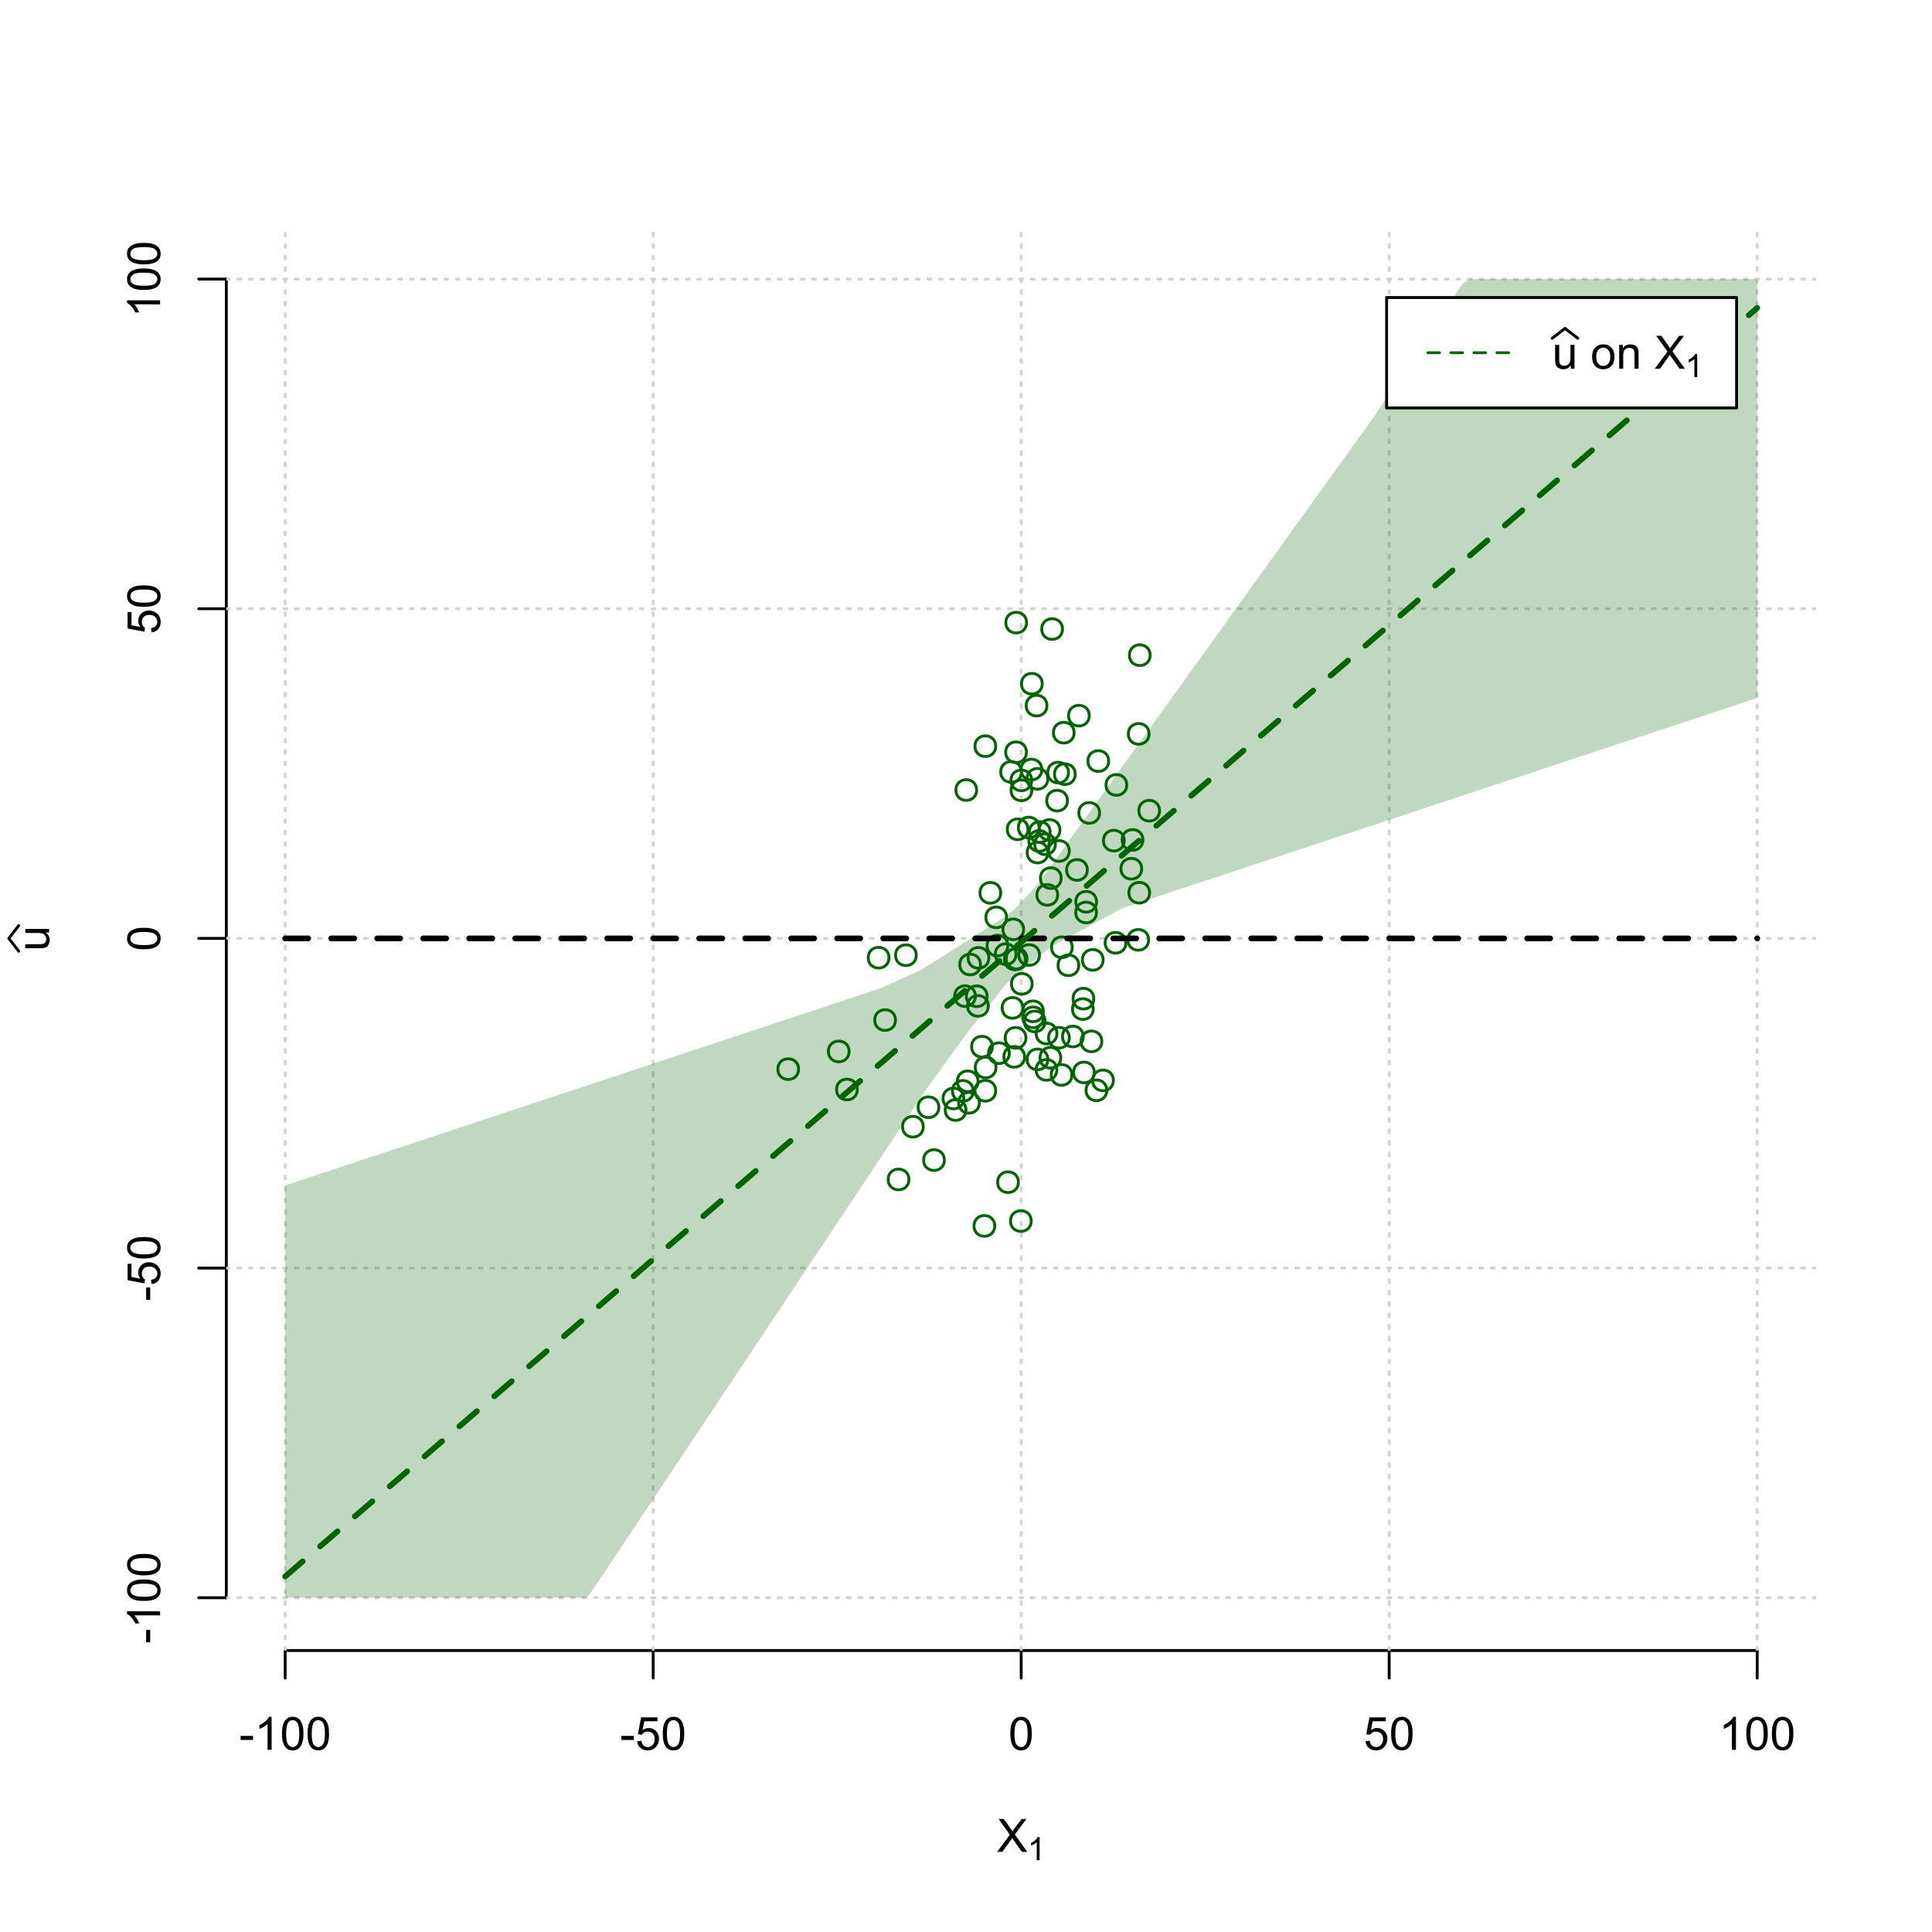 <?xml version="1.0" encoding="UTF-8"?>
<svg xmlns="http://www.w3.org/2000/svg" xmlns:xlink="http://www.w3.org/1999/xlink" width="504pt" height="504pt" viewBox="0 0 504 504" version="1.1">
<defs>
<g>
<symbol overflow="visible" id="glyph0-0">
<path style="stroke:none;" d="M 1.5 0 L 1.5 -7.5 L 7.5 -7.5 L 7.5 0 Z M 1.688 -0.188 L 7.312 -0.188 L 7.312 -7.312 L 1.688 -7.312 Z M 1.688 -0.188 "/>
</symbol>
<symbol overflow="visible" id="glyph0-1">
<path style="stroke:none;" d="M 0.055 0 L 3.375 -4.477 L 0.445 -8.59 L 1.797 -8.59 L 3.359 -6.387 C 3.68 -5.93 3.91 -5.578 4.047 -5.332 C 4.238 -5.645 4.465 -5.969 4.727 -6.312 L 6.457 -8.59 L 7.695 -8.59 L 4.676 -4.539 L 7.93 0 L 6.523 0 L 4.359 -3.062 C 4.238 -3.238 4.113 -3.43 3.984 -3.641 C 3.789 -3.324 3.652 -3.109 3.574 -2.992 L 1.418 0 Z M 0.055 0 "/>
</symbol>
<symbol overflow="visible" id="glyph0-2">
<path style="stroke:none;" d="M 0.383 -2.578 L 0.383 -3.641 L 3.621 -3.641 L 3.621 -2.578 Z M 0.383 -2.578 "/>
</symbol>
<symbol overflow="visible" id="glyph0-3">
<path style="stroke:none;" d="M 4.469 0 L 3.414 0 L 3.414 -6.719 C 3.16 -6.477 2.828 -6.234 2.414 -5.996 C 2 -5.75 1.629 -5.57 1.305 -5.449 L 1.305 -6.469 C 1.895 -6.742 2.41 -7.078 2.852 -7.477 C 3.293 -7.871 3.605 -8.254 3.789 -8.625 L 4.469 -8.625 Z M 4.469 0 "/>
</symbol>
<symbol overflow="visible" id="glyph0-4">
<path style="stroke:none;" d="M 0.5 -4.234 C 0.496 -5.246 0.602 -6.062 0.812 -6.688 C 1.02 -7.305 1.328 -7.785 1.742 -8.121 C 2.148 -8.457 2.668 -8.625 3.297 -8.625 C 3.758 -8.625 4.164 -8.531 4.512 -8.348 C 4.855 -8.16 5.141 -7.891 5.371 -7.543 C 5.594 -7.191 5.773 -6.766 5.906 -6.266 C 6.035 -5.762 6.098 -5.086 6.102 -4.234 C 6.098 -3.227 5.996 -2.414 5.789 -1.797 C 5.578 -1.176 5.266 -0.695 4.859 -0.359 C 4.445 -0.02 3.926 0.145 3.297 0.148 C 2.465 0.145 1.816 -0.148 1.348 -0.742 C 0.781 -1.457 0.496 -2.621 0.5 -4.234 Z M 1.582 -4.234 C 1.582 -2.824 1.746 -1.887 2.074 -1.418 C 2.402 -0.949 2.809 -0.715 3.297 -0.719 C 3.777 -0.715 4.184 -0.949 4.52 -1.422 C 4.848 -1.887 5.016 -2.824 5.016 -4.234 C 5.016 -5.648 4.848 -6.59 4.52 -7.055 C 4.184 -7.516 3.773 -7.746 3.289 -7.75 C 2.801 -7.746 2.414 -7.543 2.125 -7.137 C 1.762 -6.613 1.582 -5.645 1.582 -4.234 Z M 1.582 -4.234 "/>
</symbol>
<symbol overflow="visible" id="glyph0-5">
<path style="stroke:none;" d="M 0.5 -2.25 L 1.605 -2.344 C 1.684 -1.805 1.871 -1.398 2.176 -1.125 C 2.473 -0.852 2.836 -0.715 3.258 -0.719 C 3.766 -0.715 4.195 -0.906 4.547 -1.293 C 4.898 -1.672 5.074 -2.18 5.074 -2.82 C 5.074 -3.414 4.902 -3.891 4.566 -4.242 C 4.227 -4.59 3.785 -4.762 3.242 -4.766 C 2.898 -4.762 2.594 -4.684 2.32 -4.531 C 2.047 -4.375 1.832 -4.176 1.676 -3.93 L 0.688 -4.062 L 1.516 -8.473 L 5.789 -8.473 L 5.789 -7.465 L 2.359 -7.465 L 1.898 -5.156 C 2.414 -5.516 2.953 -5.695 3.523 -5.695 C 4.27 -5.695 4.902 -5.434 5.422 -4.914 C 5.934 -4.395 6.191 -3.727 6.195 -2.914 C 6.191 -2.133 5.965 -1.461 5.516 -0.898 C 4.961 -0.199 4.211 0.145 3.258 0.148 C 2.477 0.145 1.836 -0.07 1.344 -0.508 C 0.844 -0.941 0.562 -1.523 0.5 -2.25 Z M 0.5 -2.25 "/>
</symbol>
<symbol overflow="visible" id="glyph0-6">
<path style="stroke:none;" d="M 4.867 0 L 4.867 -0.914 C 4.379 -0.211 3.723 0.141 2.895 0.141 C 2.527 0.141 2.184 0.07 1.867 -0.07 C 1.547 -0.211 1.309 -0.387 1.156 -0.602 C 1 -0.812 0.895 -1.074 0.832 -1.383 C 0.785 -1.59 0.762 -1.918 0.766 -2.367 L 0.766 -6.223 L 1.82 -6.223 L 1.82 -2.773 C 1.816 -2.219 1.84 -1.848 1.887 -1.656 C 1.949 -1.379 2.09 -1.16 2.309 -1.004 C 2.523 -0.84 2.789 -0.762 3.105 -0.766 C 3.418 -0.762 3.715 -0.844 3.996 -1.008 C 4.273 -1.172 4.469 -1.391 4.586 -1.672 C 4.699 -1.949 4.758 -2.355 4.758 -2.891 L 4.758 -6.223 L 5.812 -6.223 L 5.812 0 Z M 4.867 0 "/>
</symbol>
<symbol overflow="visible" id="glyph0-7">
<path style="stroke:none;" d=""/>
</symbol>
<symbol overflow="visible" id="glyph0-8">
<path style="stroke:none;" d="M 0.398 -3.109 C 0.398 -4.262 0.719 -5.117 1.359 -5.672 C 1.895 -6.133 2.547 -6.363 3.316 -6.363 C 4.172 -6.363 4.871 -6.082 5.414 -5.52 C 5.953 -4.957 6.223 -4.184 6.227 -3.199 C 6.223 -2.398 6.102 -1.766 5.867 -1.309 C 5.625 -0.848 5.277 -0.492 4.82 -0.238 C 4.359 0.016 3.859 0.141 3.316 0.141 C 2.441 0.141 1.734 -0.137 1.203 -0.695 C 0.664 -1.254 0.398 -2.059 0.398 -3.109 Z M 1.484 -3.109 C 1.48 -2.309 1.656 -1.711 2.004 -1.32 C 2.348 -0.922 2.785 -0.727 3.316 -0.727 C 3.84 -0.727 4.273 -0.926 4.621 -1.324 C 4.969 -1.723 5.145 -2.328 5.145 -3.148 C 5.145 -3.914 4.969 -4.496 4.617 -4.895 C 4.266 -5.289 3.832 -5.488 3.316 -5.492 C 2.785 -5.488 2.348 -5.293 2.004 -4.898 C 1.656 -4.5 1.48 -3.902 1.484 -3.109 Z M 1.484 -3.109 "/>
</symbol>
<symbol overflow="visible" id="glyph0-9">
<path style="stroke:none;" d="M 0.789 0 L 0.789 -6.223 L 1.742 -6.223 L 1.742 -5.336 C 2.195 -6.02 2.855 -6.363 3.719 -6.363 C 4.09 -6.363 4.434 -6.293 4.754 -6.16 C 5.066 -6.023 5.305 -5.848 5.461 -5.633 C 5.617 -5.41 5.727 -5.152 5.789 -4.852 C 5.828 -4.656 5.848 -4.312 5.848 -3.828 L 5.848 0 L 4.793 0 L 4.793 -3.785 C 4.793 -4.215 4.75 -4.535 4.668 -4.75 C 4.586 -4.961 4.441 -5.129 4.234 -5.258 C 4.023 -5.383 3.777 -5.449 3.5 -5.449 C 3.047 -5.449 2.66 -5.305 2.332 -5.02 C 2.004 -4.734 1.84 -4.195 1.844 -3.398 L 1.844 0 Z M 0.789 0 "/>
</symbol>
<symbol overflow="visible" id="glyph1-0">
<path style="stroke:none;" d="M 1.051 0 L 1.051 -5.25 L 5.25 -5.25 L 5.25 0 Z M 1.18 -0.133 L 5.117 -0.133 L 5.117 -5.117 L 1.18 -5.117 Z M 1.18 -0.133 "/>
</symbol>
<symbol overflow="visible" id="glyph1-1">
<path style="stroke:none;" d="M 3.129 0 L 2.391 0 L 2.391 -4.703 C 2.211 -4.531 1.977 -4.363 1.691 -4.195 C 1.398 -4.023 1.141 -3.895 0.914 -3.812 L 0.914 -4.527 C 1.328 -4.719 1.688 -4.953 1.996 -5.234 C 2.305 -5.508 2.523 -5.777 2.652 -6.039 L 3.129 -6.039 Z M 3.129 0 "/>
</symbol>
<symbol overflow="visible" id="glyph2-0">
<path style="stroke:none;" d="M 0 -1.5 L -7.5 -1.5 L -7.5 -7.5 L 0 -7.5 Z M -0.188 -1.688 L -0.188 -7.312 L -7.312 -7.312 L -7.312 -1.688 Z M -0.188 -1.688 "/>
</symbol>
<symbol overflow="visible" id="glyph2-1">
<path style="stroke:none;" d="M 0 -4.867 L -0.914 -4.867 C -0.211 -4.379 0.141 -3.723 0.141 -2.895 C 0.141 -2.527 0.07 -2.184 -0.07 -1.867 C -0.211 -1.547 -0.387 -1.309 -0.598 -1.156 C -0.809 -1 -1.07 -0.895 -1.383 -0.832 C -1.59 -0.789 -1.918 -0.766 -2.367 -0.77 L -6.223 -0.77 L -6.223 -1.824 L -2.773 -1.824 C -2.219 -1.82 -1.848 -1.844 -1.656 -1.887 C -1.379 -1.949 -1.16 -2.09 -1.004 -2.309 C -0.84 -2.523 -0.762 -2.789 -0.766 -3.105 C -0.762 -3.418 -0.844 -3.715 -1.008 -3.996 C -1.172 -4.273 -1.391 -4.469 -1.672 -4.586 C -1.945 -4.699 -2.352 -4.758 -2.887 -4.758 L -6.223 -4.758 L -6.223 -5.812 L 0 -5.812 Z M 0 -4.867 "/>
</symbol>
<symbol overflow="visible" id="glyph2-2">
<path style="stroke:none;" d="M -2.578 -0.383 L -3.641 -0.383 L -3.641 -3.621 L -2.578 -3.621 Z M -2.578 -0.383 "/>
</symbol>
<symbol overflow="visible" id="glyph2-3">
<path style="stroke:none;" d="M 0 -4.469 L 0 -3.414 L -6.719 -3.418 C -6.477 -3.16 -6.234 -2.828 -5.996 -2.418 C -5.75 -2.004 -5.57 -1.633 -5.449 -1.309 L -6.469 -1.309 C -6.742 -1.895 -7.078 -2.41 -7.477 -2.852 C -7.871 -3.293 -8.254 -3.605 -8.625 -3.793 L -8.625 -4.473 Z M 0 -4.469 "/>
</symbol>
<symbol overflow="visible" id="glyph2-4">
<path style="stroke:none;" d="M -4.234 -0.5 C -5.246 -0.496 -6.062 -0.602 -6.688 -0.812 C -7.305 -1.02 -7.785 -1.328 -8.121 -1.742 C -8.457 -2.152 -8.625 -2.672 -8.625 -3.301 C -8.625 -3.758 -8.531 -4.164 -8.348 -4.512 C -8.16 -4.859 -7.891 -5.145 -7.543 -5.371 C -7.191 -5.594 -6.766 -5.773 -6.266 -5.906 C -5.762 -6.035 -5.086 -6.098 -4.234 -6.102 C -3.223 -6.098 -2.41 -5.996 -1.793 -5.789 C -1.176 -5.578 -0.695 -5.266 -0.359 -4.859 C -0.02 -4.445 0.145 -3.926 0.148 -3.297 C 0.145 -2.465 -0.148 -1.816 -0.742 -1.348 C -1.457 -0.781 -2.621 -0.496 -4.234 -0.5 Z M -4.234 -1.582 C -2.824 -1.582 -1.887 -1.746 -1.418 -2.074 C -0.949 -2.402 -0.715 -2.809 -0.719 -3.297 C -0.715 -3.777 -0.949 -4.184 -1.422 -4.52 C -1.887 -4.848 -2.824 -5.016 -4.234 -5.016 C -5.648 -5.016 -6.59 -4.848 -7.055 -4.52 C -7.516 -4.188 -7.746 -3.777 -7.75 -3.289 C -7.746 -2.801 -7.543 -2.414 -7.137 -2.129 C -6.613 -1.762 -5.645 -1.582 -4.234 -1.582 Z M -4.234 -1.582 "/>
</symbol>
<symbol overflow="visible" id="glyph2-5">
<path style="stroke:none;" d="M -2.25 -0.5 L -2.344 -1.605 C -1.805 -1.684 -1.398 -1.871 -1.125 -2.176 C -0.852 -2.473 -0.715 -2.836 -0.719 -3.258 C -0.715 -3.766 -0.906 -4.195 -1.293 -4.547 C -1.672 -4.898 -2.18 -5.074 -2.816 -5.074 C -3.414 -5.074 -3.891 -4.902 -4.242 -4.566 C -4.59 -4.227 -4.762 -3.785 -4.766 -3.242 C -4.762 -2.898 -4.684 -2.594 -4.531 -2.32 C -4.375 -2.047 -4.176 -1.832 -3.93 -1.676 L -4.062 -0.688 L -8.473 -1.52 L -8.473 -5.789 L -7.465 -5.789 L -7.465 -2.363 L -5.156 -1.898 C -5.516 -2.414 -5.695 -2.953 -5.695 -3.523 C -5.695 -4.27 -5.434 -4.902 -4.914 -5.422 C -4.395 -5.934 -3.727 -6.191 -2.91 -6.195 C -2.133 -6.191 -1.461 -5.965 -0.895 -5.516 C -0.199 -4.961 0.145 -4.211 0.148 -3.258 C 0.145 -2.477 -0.07 -1.836 -0.508 -1.344 C -0.941 -0.848 -1.523 -0.566 -2.25 -0.5 Z M -2.25 -0.5 "/>
</symbol>
</g>
<clipPath id="clip1">
  <path d="M 74 59.039 L 75 59.039 L 75 430.559 L 74 430.559 Z M 74 59.039 "/>
</clipPath>
<clipPath id="clip2">
  <path d="M 170 59.039 L 171 59.039 L 171 430.559 L 170 430.559 Z M 170 59.039 "/>
</clipPath>
<clipPath id="clip3">
  <path d="M 266 59.039 L 267 59.039 L 267 430.559 L 266 430.559 Z M 266 59.039 "/>
</clipPath>
<clipPath id="clip4">
  <path d="M 362 59.039 L 363 59.039 L 363 430.559 L 362 430.559 Z M 362 59.039 "/>
</clipPath>
<clipPath id="clip5">
  <path d="M 458 59.039 L 459 59.039 L 459 430.559 L 458 430.559 Z M 458 59.039 "/>
</clipPath>
<clipPath id="clip6">
  <path d="M 59.039 416 L 473.758 416 L 473.758 418 L 59.039 418 Z M 59.039 416 "/>
</clipPath>
<clipPath id="clip7">
  <path d="M 59.039 330 L 473.758 330 L 473.758 332 L 59.039 332 Z M 59.039 330 "/>
</clipPath>
<clipPath id="clip8">
  <path d="M 59.039 244 L 473.758 244 L 473.758 246 L 59.039 246 Z M 59.039 244 "/>
</clipPath>
<clipPath id="clip9">
  <path d="M 59.039 158 L 473.758 158 L 473.758 160 L 59.039 160 Z M 59.039 158 "/>
</clipPath>
<clipPath id="clip10">
  <path d="M 59.039 72 L 473.758 72 L 473.758 74 L 59.039 74 Z M 59.039 72 "/>
</clipPath>
</defs>
<g id="surface4896">
<rect x="0" y="0" width="504" height="504" style="fill:rgb(100%,100%,100%);fill-opacity:1;stroke:none;"/>
<g style="fill:rgb(0%,0%,0%);fill-opacity:1;">
  <use xlink:href="#glyph0-1" x="260.062" y="483.102"/>
</g>
<g style="fill:rgb(0%,0%,0%);fill-opacity:1;">
  <use xlink:href="#glyph1-1" x="268.066" y="485.281"/>
</g>
<g style="fill:rgb(0%,0%,0%);fill-opacity:1;">
  <use xlink:href="#glyph2-1" x="12.82" y="248.137"/>
</g>
<path style="fill:none;stroke-width:0.75;stroke-linecap:round;stroke-linejoin:round;stroke:rgb(0%,0%,0%);stroke-opacity:1;stroke-miterlimit:10;" d="M 4.879 248.137 L 2.301 244.801 L 4.879 241.465 "/>
<path style="fill:none;stroke-width:0.75;stroke-linecap:round;stroke-linejoin:round;stroke:rgb(0%,0%,0%);stroke-opacity:1;stroke-miterlimit:10;" d="M 74.398 430.559 L 458.398 430.559 "/>
<path style="fill:none;stroke-width:0.75;stroke-linecap:round;stroke-linejoin:round;stroke:rgb(0%,0%,0%);stroke-opacity:1;stroke-miterlimit:10;" d="M 74.398 430.559 L 74.398 437.762 "/>
<path style="fill:none;stroke-width:0.75;stroke-linecap:round;stroke-linejoin:round;stroke:rgb(0%,0%,0%);stroke-opacity:1;stroke-miterlimit:10;" d="M 170.398 430.559 L 170.398 437.762 "/>
<path style="fill:none;stroke-width:0.75;stroke-linecap:round;stroke-linejoin:round;stroke:rgb(0%,0%,0%);stroke-opacity:1;stroke-miterlimit:10;" d="M 266.398 430.559 L 266.398 437.762 "/>
<path style="fill:none;stroke-width:0.75;stroke-linecap:round;stroke-linejoin:round;stroke:rgb(0%,0%,0%);stroke-opacity:1;stroke-miterlimit:10;" d="M 362.398 430.559 L 362.398 437.762 "/>
<path style="fill:none;stroke-width:0.75;stroke-linecap:round;stroke-linejoin:round;stroke:rgb(0%,0%,0%);stroke-opacity:1;stroke-miterlimit:10;" d="M 458.398 430.559 L 458.398 437.762 "/>
<g style="fill:rgb(0%,0%,0%);fill-opacity:1;">
  <use xlink:href="#glyph0-2" x="62.391" y="456.48"/>
  <use xlink:href="#glyph0-3" x="66.387" y="456.48"/>
  <use xlink:href="#glyph0-4" x="73.061" y="456.48"/>
  <use xlink:href="#glyph0-4" x="79.734" y="456.48"/>
</g>
<g style="fill:rgb(0%,0%,0%);fill-opacity:1;">
  <use xlink:href="#glyph0-2" x="161.727" y="456.48"/>
  <use xlink:href="#glyph0-5" x="165.723" y="456.48"/>
  <use xlink:href="#glyph0-4" x="172.396" y="456.48"/>
</g>
<g style="fill:rgb(0%,0%,0%);fill-opacity:1;">
  <use xlink:href="#glyph0-4" x="263.062" y="456.48"/>
</g>
<g style="fill:rgb(0%,0%,0%);fill-opacity:1;">
  <use xlink:href="#glyph0-5" x="355.727" y="456.48"/>
  <use xlink:href="#glyph0-4" x="362.4" y="456.48"/>
</g>
<g style="fill:rgb(0%,0%,0%);fill-opacity:1;">
  <use xlink:href="#glyph0-3" x="448.387" y="456.48"/>
  <use xlink:href="#glyph0-4" x="455.061" y="456.48"/>
  <use xlink:href="#glyph0-4" x="461.734" y="456.48"/>
</g>
<path style="fill:none;stroke-width:0.75;stroke-linecap:round;stroke-linejoin:round;stroke:rgb(0%,0%,0%);stroke-opacity:1;stroke-miterlimit:10;" d="M 59.039 416.801 L 59.039 72.801 "/>
<path style="fill:none;stroke-width:0.75;stroke-linecap:round;stroke-linejoin:round;stroke:rgb(0%,0%,0%);stroke-opacity:1;stroke-miterlimit:10;" d="M 59.039 416.801 L 51.84 416.801 "/>
<path style="fill:none;stroke-width:0.75;stroke-linecap:round;stroke-linejoin:round;stroke:rgb(0%,0%,0%);stroke-opacity:1;stroke-miterlimit:10;" d="M 59.039 330.801 L 51.84 330.801 "/>
<path style="fill:none;stroke-width:0.75;stroke-linecap:round;stroke-linejoin:round;stroke:rgb(0%,0%,0%);stroke-opacity:1;stroke-miterlimit:10;" d="M 59.039 244.801 L 51.84 244.801 "/>
<path style="fill:none;stroke-width:0.75;stroke-linecap:round;stroke-linejoin:round;stroke:rgb(0%,0%,0%);stroke-opacity:1;stroke-miterlimit:10;" d="M 59.039 158.801 L 51.84 158.801 "/>
<path style="fill:none;stroke-width:0.75;stroke-linecap:round;stroke-linejoin:round;stroke:rgb(0%,0%,0%);stroke-opacity:1;stroke-miterlimit:10;" d="M 59.039 72.801 L 51.84 72.801 "/>
<g style="fill:rgb(0%,0%,0%);fill-opacity:1;">
  <use xlink:href="#glyph2-2" x="41.762" y="428.809"/>
  <use xlink:href="#glyph2-3" x="41.762" y="424.812"/>
  <use xlink:href="#glyph2-4" x="41.762" y="418.139"/>
  <use xlink:href="#glyph2-4" x="41.762" y="411.465"/>
</g>
<g style="fill:rgb(0%,0%,0%);fill-opacity:1;">
  <use xlink:href="#glyph2-2" x="41.762" y="339.473"/>
  <use xlink:href="#glyph2-5" x="41.762" y="335.477"/>
  <use xlink:href="#glyph2-4" x="41.762" y="328.803"/>
</g>
<g style="fill:rgb(0%,0%,0%);fill-opacity:1;">
  <use xlink:href="#glyph2-4" x="41.762" y="248.137"/>
</g>
<g style="fill:rgb(0%,0%,0%);fill-opacity:1;">
  <use xlink:href="#glyph2-5" x="41.762" y="165.473"/>
  <use xlink:href="#glyph2-4" x="41.762" y="158.799"/>
</g>
<g style="fill:rgb(0%,0%,0%);fill-opacity:1;">
  <use xlink:href="#glyph2-3" x="41.762" y="82.812"/>
  <use xlink:href="#glyph2-4" x="41.762" y="76.139"/>
  <use xlink:href="#glyph2-4" x="41.762" y="69.465"/>
</g>
<g clip-path="url(#clip1)" clip-rule="nonzero">
<path style="fill:none;stroke-width:0.75;stroke-linecap:round;stroke-linejoin:round;stroke:rgb(82.745%,82.745%,82.745%);stroke-opacity:1;stroke-dasharray:0.75,2.25;stroke-miterlimit:10;" d="M 74.398 430.559 L 74.398 59.039 "/>
</g>
<g clip-path="url(#clip2)" clip-rule="nonzero">
<path style="fill:none;stroke-width:0.75;stroke-linecap:round;stroke-linejoin:round;stroke:rgb(82.745%,82.745%,82.745%);stroke-opacity:1;stroke-dasharray:0.75,2.25;stroke-miterlimit:10;" d="M 170.398 430.559 L 170.398 59.039 "/>
</g>
<g clip-path="url(#clip3)" clip-rule="nonzero">
<path style="fill:none;stroke-width:0.75;stroke-linecap:round;stroke-linejoin:round;stroke:rgb(82.745%,82.745%,82.745%);stroke-opacity:1;stroke-dasharray:0.75,2.25;stroke-miterlimit:10;" d="M 266.398 430.559 L 266.398 59.039 "/>
</g>
<g clip-path="url(#clip4)" clip-rule="nonzero">
<path style="fill:none;stroke-width:0.75;stroke-linecap:round;stroke-linejoin:round;stroke:rgb(82.745%,82.745%,82.745%);stroke-opacity:1;stroke-dasharray:0.75,2.25;stroke-miterlimit:10;" d="M 362.398 430.559 L 362.398 59.039 "/>
</g>
<g clip-path="url(#clip5)" clip-rule="nonzero">
<path style="fill:none;stroke-width:0.75;stroke-linecap:round;stroke-linejoin:round;stroke:rgb(82.745%,82.745%,82.745%);stroke-opacity:1;stroke-dasharray:0.75,2.25;stroke-miterlimit:10;" d="M 458.398 430.559 L 458.398 59.039 "/>
</g>
<g clip-path="url(#clip6)" clip-rule="nonzero">
<path style="fill:none;stroke-width:0.75;stroke-linecap:round;stroke-linejoin:round;stroke:rgb(82.745%,82.745%,82.745%);stroke-opacity:1;stroke-dasharray:0.75,2.25;stroke-miterlimit:10;" d="M 59.039 416.801 L 473.762 416.801 "/>
</g>
<g clip-path="url(#clip7)" clip-rule="nonzero">
<path style="fill:none;stroke-width:0.75;stroke-linecap:round;stroke-linejoin:round;stroke:rgb(82.745%,82.745%,82.745%);stroke-opacity:1;stroke-dasharray:0.75,2.25;stroke-miterlimit:10;" d="M 59.039 330.801 L 473.762 330.801 "/>
</g>
<g clip-path="url(#clip8)" clip-rule="nonzero">
<path style="fill:none;stroke-width:0.75;stroke-linecap:round;stroke-linejoin:round;stroke:rgb(82.745%,82.745%,82.745%);stroke-opacity:1;stroke-dasharray:0.75,2.25;stroke-miterlimit:10;" d="M 59.039 244.801 L 473.762 244.801 "/>
</g>
<g clip-path="url(#clip9)" clip-rule="nonzero">
<path style="fill:none;stroke-width:0.75;stroke-linecap:round;stroke-linejoin:round;stroke:rgb(82.745%,82.745%,82.745%);stroke-opacity:1;stroke-dasharray:0.75,2.25;stroke-miterlimit:10;" d="M 59.039 158.801 L 473.762 158.801 "/>
</g>
<g clip-path="url(#clip10)" clip-rule="nonzero">
<path style="fill:none;stroke-width:0.75;stroke-linecap:round;stroke-linejoin:round;stroke:rgb(82.745%,82.745%,82.745%);stroke-opacity:1;stroke-dasharray:0.75,2.25;stroke-miterlimit:10;" d="M 59.039 72.801 L 473.762 72.801 "/>
</g>
<path style=" stroke:none;fill-rule:nonzero;fill:rgb(0%,39.216%,0%);fill-opacity:0.251;" d="M 74.398 372.824 L 74.398 309.242 L 76.32 308.605 L 78.238 307.969 L 80.16 307.336 L 82.078 306.699 L 85.922 305.426 L 87.84 304.789 L 89.762 304.156 L 91.68 303.52 L 93.602 302.883 L 95.52 302.246 L 97.441 301.613 L 99.359 300.977 L 101.281 300.34 L 103.199 299.703 L 105.121 299.07 L 107.039 298.434 L 108.961 297.797 L 110.879 297.16 L 112.801 296.523 L 114.719 295.891 L 116.641 295.254 L 118.559 294.617 L 120.48 293.98 L 122.398 293.348 L 124.32 292.711 L 126.238 292.074 L 128.16 291.438 L 130.078 290.801 L 132 290.168 L 133.922 289.531 L 135.84 288.895 L 137.762 288.258 L 139.68 287.625 L 141.602 286.988 L 143.52 286.352 L 145.441 285.715 L 147.359 285.082 L 149.281 284.445 L 151.199 283.809 L 153.121 283.172 L 155.039 282.535 L 156.961 281.902 L 158.879 281.266 L 160.801 280.629 L 162.719 279.992 L 164.641 279.359 L 166.559 278.723 L 168.48 278.086 L 170.398 277.449 L 172.32 276.812 L 174.238 276.18 L 176.16 275.543 L 178.078 274.906 L 180 274.27 L 181.922 273.637 L 183.84 273 L 185.762 272.363 L 187.68 271.727 L 189.602 271.094 L 191.52 270.457 L 193.441 269.82 L 195.359 269.184 L 197.281 268.547 L 199.199 267.914 L 201.121 267.277 L 203.039 266.641 L 204.961 266.004 L 206.879 265.371 L 208.801 264.734 L 210.719 264.098 L 212.641 263.461 L 214.559 262.824 L 216.48 262.191 L 218.398 261.555 L 220.32 260.918 L 222.238 260.281 L 224.16 259.648 L 226.078 259.012 L 228 258.375 L 229.922 257.723 L 231.84 256.852 L 233.762 255.977 L 235.68 255.105 L 237.602 254.234 L 239.52 253.363 L 241.441 252.309 L 243.359 251.09 L 245.281 249.871 L 247.199 248.652 L 249.121 247.434 L 251.039 246.211 L 252.961 244.992 L 254.879 243.773 L 256.801 242.555 L 258.719 241.332 L 260.641 240.113 L 262.559 238.895 L 264.48 237.32 L 266.398 235.34 L 268.32 233.285 L 270.238 231.234 L 272.16 228.66 L 274.078 225.988 L 277.922 220.652 L 279.84 217.98 L 281.762 215.312 L 283.68 212.641 L 285.602 209.973 L 287.52 207.301 L 289.441 204.633 L 291.359 201.961 L 293.281 199.293 L 295.199 196.625 L 297.121 193.953 L 299.039 191.285 L 300.961 188.613 L 302.879 185.945 L 304.801 183.273 L 306.719 180.605 L 308.641 177.934 L 310.559 175.266 L 312.48 172.598 L 314.398 169.926 L 316.32 167.258 L 318.238 164.586 L 320.16 161.918 L 322.078 159.246 L 324 156.578 L 325.922 153.906 L 327.84 151.238 L 329.762 148.57 L 331.68 145.898 L 333.602 143.23 L 335.52 140.559 L 337.441 137.891 L 339.359 135.219 L 341.281 132.551 L 343.199 129.879 L 345.121 127.211 L 347.039 124.543 L 348.961 121.871 L 350.879 119.203 L 352.801 116.531 L 354.719 113.863 L 356.641 111.191 L 358.559 108.523 L 360.48 105.641 L 362.398 102.758 L 364.32 99.875 L 366.238 96.992 L 368.16 94.109 L 370.078 91.227 L 373.922 85.461 L 375.84 82.578 L 377.762 79.695 L 379.68 76.809 L 381.602 73.926 L 383.52 72.801 L 458.398 72.801 L 458.398 182.074 L 456.48 182.711 L 454.559 183.348 L 452.641 183.984 L 450.719 184.617 L 448.801 185.254 L 446.879 185.891 L 444.961 186.527 L 443.039 187.164 L 441.121 187.797 L 439.199 188.434 L 437.281 189.07 L 435.359 189.707 L 433.441 190.34 L 431.52 190.977 L 429.602 191.613 L 427.68 192.25 L 425.762 192.883 L 423.84 193.52 L 421.922 194.156 L 418.078 195.43 L 416.16 196.062 L 414.238 196.699 L 412.32 197.336 L 410.398 197.973 L 408.48 198.605 L 406.559 199.242 L 404.641 199.879 L 402.719 200.516 L 400.801 201.152 L 398.879 201.785 L 396.961 202.422 L 395.039 203.059 L 393.121 203.695 L 391.199 204.328 L 389.281 204.965 L 387.359 205.602 L 385.441 206.238 L 383.52 206.871 L 381.602 207.508 L 379.68 208.145 L 377.762 208.781 L 375.84 209.418 L 373.922 210.051 L 370.078 211.324 L 368.16 211.961 L 366.238 212.594 L 364.32 213.23 L 362.398 213.867 L 360.48 214.504 L 358.559 215.141 L 356.641 215.773 L 354.719 216.41 L 352.801 217.047 L 350.879 217.684 L 348.961 218.316 L 347.039 218.953 L 345.121 219.59 L 343.199 220.227 L 341.281 220.859 L 339.359 221.496 L 337.441 222.133 L 335.52 222.77 L 333.602 223.406 L 331.68 224.039 L 329.762 224.676 L 327.84 225.312 L 325.922 225.949 L 324 226.582 L 322.078 227.219 L 320.16 227.855 L 318.238 228.492 L 316.32 229.129 L 314.398 229.762 L 312.48 230.398 L 310.559 231.035 L 308.641 231.672 L 306.719 232.305 L 304.801 232.941 L 302.879 233.578 L 300.961 234.215 L 299.039 234.848 L 297.121 235.484 L 295.199 236.121 L 293.281 236.758 L 291.359 237.688 L 289.441 238.727 L 287.52 239.766 L 285.602 240.805 L 283.68 241.844 L 281.762 242.883 L 279.84 243.922 L 277.922 244.961 L 276 246.004 L 274.078 247.043 L 272.16 248.621 L 270.238 250.203 L 268.32 251.789 L 266.398 253.371 L 264.48 254.957 L 262.559 256.598 L 260.641 259 L 258.719 261.398 L 256.801 263.797 L 254.879 266.195 L 252.961 268.598 L 251.039 271.164 L 249.121 273.82 L 247.199 276.48 L 245.281 279.137 L 243.359 281.793 L 241.441 284.449 L 239.52 287.285 L 237.602 290.168 L 235.68 293.051 L 233.762 295.934 L 231.84 298.816 L 229.922 301.699 L 226.078 307.465 L 224.16 310.352 L 222.238 313.234 L 220.32 316.117 L 218.398 319 L 216.48 321.883 L 214.559 324.766 L 212.641 327.648 L 210.719 330.531 L 208.801 333.414 L 206.879 336.297 L 204.961 339.184 L 203.039 342.066 L 201.121 344.949 L 199.199 347.832 L 197.281 350.715 L 195.359 353.598 L 193.441 356.48 L 191.52 359.363 L 189.602 362.246 L 187.68 365.129 L 185.762 368.016 L 183.84 370.898 L 181.922 373.781 L 178.078 379.547 L 176.16 382.43 L 174.238 385.312 L 172.32 388.195 L 170.398 391.078 L 168.48 393.961 L 166.559 396.848 L 164.641 399.73 L 162.719 402.613 L 160.801 405.496 L 158.879 408.379 L 156.961 411.262 L 155.039 414.145 L 153.121 416.801 L 74.398 416.801 Z M 74.398 372.824 "/>
<path style="fill:none;stroke-width:0.75;stroke-linecap:round;stroke-linejoin:round;stroke:rgb(0%,39.216%,0%);stroke-opacity:1;stroke-miterlimit:10;" d="M 251.418 286.562 C 251.418 290.16 246.02 290.16 246.02 286.562 C 246.02 282.961 251.418 282.961 251.418 286.562 "/>
<path style="fill:none;stroke-width:0.75;stroke-linecap:round;stroke-linejoin:round;stroke:rgb(0%,39.216%,0%);stroke-opacity:1;stroke-miterlimit:10;" d="M 254.453 259.859 C 254.453 263.461 249.055 263.461 249.055 259.859 C 249.055 256.262 254.453 256.262 254.453 259.859 "/>
<path style="fill:none;stroke-width:0.75;stroke-linecap:round;stroke-linejoin:round;stroke:rgb(0%,39.216%,0%);stroke-opacity:1;stroke-miterlimit:10;" d="M 278.941 270.715 C 278.941 274.316 273.539 274.316 273.539 270.715 C 273.539 267.113 278.941 267.113 278.941 270.715 "/>
<path style="fill:none;stroke-width:0.75;stroke-linecap:round;stroke-linejoin:round;stroke:rgb(0%,39.216%,0%);stroke-opacity:1;stroke-miterlimit:10;" d="M 262.898 246.668 C 262.898 250.27 257.496 250.27 257.496 246.668 C 257.496 243.066 262.898 243.066 262.898 246.668 "/>
<path style="fill:none;stroke-width:0.75;stroke-linecap:round;stroke-linejoin:round;stroke:rgb(0%,39.216%,0%);stroke-opacity:1;stroke-miterlimit:10;" d="M 239.023 249.184 C 239.023 252.781 233.625 252.781 233.625 249.184 C 233.625 245.582 239.023 245.582 239.023 249.184 "/>
<path style="fill:none;stroke-width:0.75;stroke-linecap:round;stroke-linejoin:round;stroke:rgb(0%,39.216%,0%);stroke-opacity:1;stroke-miterlimit:10;" d="M 272.633 266.461 C 272.633 270.062 267.234 270.062 267.234 266.461 C 267.234 262.859 272.633 262.859 272.633 266.461 "/>
<path style="fill:none;stroke-width:0.75;stroke-linecap:round;stroke-linejoin:round;stroke:rgb(0%,39.216%,0%);stroke-opacity:1;stroke-miterlimit:10;" d="M 302.488 211.488 C 302.488 215.09 297.09 215.09 297.09 211.488 C 297.09 207.891 302.488 207.891 302.488 211.488 "/>
<path style="fill:none;stroke-width:0.75;stroke-linecap:round;stroke-linejoin:round;stroke:rgb(0%,39.216%,0%);stroke-opacity:1;stroke-miterlimit:10;" d="M 257.5 259.891 C 257.5 263.492 252.098 263.492 252.098 259.891 C 252.098 256.289 257.5 256.289 257.5 259.891 "/>
<path style="fill:none;stroke-width:0.75;stroke-linecap:round;stroke-linejoin:round;stroke:rgb(0%,39.216%,0%);stroke-opacity:1;stroke-miterlimit:10;" d="M 271.172 249.133 C 271.172 252.734 265.77 252.734 265.77 249.133 C 265.77 245.535 271.172 245.535 271.172 249.133 "/>
<path style="fill:none;stroke-width:0.75;stroke-linecap:round;stroke-linejoin:round;stroke:rgb(0%,39.216%,0%);stroke-opacity:1;stroke-miterlimit:10;" d="M 269.16 206.168 C 269.16 209.77 263.758 209.77 263.758 206.168 C 263.758 202.57 269.16 202.57 269.16 206.168 "/>
<path style="fill:none;stroke-width:0.75;stroke-linecap:round;stroke-linejoin:round;stroke:rgb(0%,39.216%,0%);stroke-opacity:1;stroke-miterlimit:10;" d="M 267.902 250.074 C 267.902 253.676 262.5 253.676 262.5 250.074 C 262.5 246.477 267.902 246.477 267.902 250.074 "/>
<path style="fill:none;stroke-width:0.75;stroke-linecap:round;stroke-linejoin:round;stroke:rgb(0%,39.216%,0%);stroke-opacity:1;stroke-miterlimit:10;" d="M 276.723 275.93 C 276.723 279.527 271.324 279.527 271.324 275.93 C 271.324 272.328 276.723 272.328 276.723 275.93 "/>
<path style="fill:none;stroke-width:0.75;stroke-linecap:round;stroke-linejoin:round;stroke:rgb(0%,39.216%,0%);stroke-opacity:1;stroke-miterlimit:10;" d="M 284.152 186.691 C 284.152 190.293 278.754 190.293 278.754 186.691 C 278.754 183.094 284.152 183.094 284.152 186.691 "/>
<path style="fill:none;stroke-width:0.75;stroke-linecap:round;stroke-linejoin:round;stroke:rgb(0%,39.216%,0%);stroke-opacity:1;stroke-miterlimit:10;" d="M 263.289 274.742 C 263.289 278.344 257.891 278.344 257.891 274.742 C 257.891 271.141 263.289 271.141 263.289 274.742 "/>
<path style="fill:none;stroke-width:0.75;stroke-linecap:round;stroke-linejoin:round;stroke:rgb(0%,39.216%,0%);stroke-opacity:1;stroke-miterlimit:10;" d="M 287.773 250.402 C 287.773 254.004 282.375 254.004 282.375 250.402 C 282.375 246.805 287.773 246.805 287.773 250.402 "/>
<path style="fill:none;stroke-width:0.75;stroke-linecap:round;stroke-linejoin:round;stroke:rgb(0%,39.216%,0%);stroke-opacity:1;stroke-miterlimit:10;" d="M 267.793 162.422 C 267.793 166.023 262.391 166.023 262.391 162.422 C 262.391 158.824 267.793 158.824 267.793 162.422 "/>
<path style="fill:none;stroke-width:0.75;stroke-linecap:round;stroke-linejoin:round;stroke:rgb(0%,39.216%,0%);stroke-opacity:1;stroke-miterlimit:10;" d="M 278.465 208.859 C 278.465 212.457 273.066 212.457 273.066 208.859 C 273.066 205.258 278.465 205.258 278.465 208.859 "/>
<path style="fill:none;stroke-width:0.75;stroke-linecap:round;stroke-linejoin:round;stroke:rgb(0%,39.216%,0%);stroke-opacity:1;stroke-miterlimit:10;" d="M 257.809 262.41 C 257.809 266.012 252.41 266.012 252.41 262.41 C 252.41 258.809 257.809 258.809 257.809 262.41 "/>
<path style="fill:none;stroke-width:0.75;stroke-linecap:round;stroke-linejoin:round;stroke:rgb(0%,39.216%,0%);stroke-opacity:1;stroke-miterlimit:10;" d="M 298.145 219.109 C 298.145 222.711 292.746 222.711 292.746 219.109 C 292.746 215.512 298.145 215.512 298.145 219.109 "/>
<path style="fill:none;stroke-width:0.75;stroke-linecap:round;stroke-linejoin:round;stroke:rgb(0%,39.216%,0%);stroke-opacity:1;stroke-miterlimit:10;" d="M 293.711 245.945 C 293.711 249.547 288.309 249.547 288.309 245.945 C 288.309 242.344 293.711 242.344 293.711 245.945 "/>
<path style="fill:none;stroke-width:0.75;stroke-linecap:round;stroke-linejoin:round;stroke:rgb(0%,39.216%,0%);stroke-opacity:1;stroke-miterlimit:10;" d="M 208.32 278.906 C 208.32 282.508 202.922 282.508 202.922 278.906 C 202.922 275.309 208.32 275.309 208.32 278.906 "/>
<path style="fill:none;stroke-width:0.75;stroke-linecap:round;stroke-linejoin:round;stroke:rgb(0%,39.216%,0%);stroke-opacity:1;stroke-miterlimit:10;" d="M 262.582 239.312 C 262.582 242.914 257.184 242.914 257.184 239.312 C 257.184 235.715 262.582 235.715 262.582 239.312 "/>
<path style="fill:none;stroke-width:0.75;stroke-linecap:round;stroke-linejoin:round;stroke:rgb(0%,39.216%,0%);stroke-opacity:1;stroke-miterlimit:10;" d="M 275.719 269.617 C 275.719 273.215 270.32 273.215 270.32 269.617 C 270.32 266.016 275.719 266.016 275.719 269.617 "/>
<path style="fill:none;stroke-width:0.75;stroke-linecap:round;stroke-linejoin:round;stroke:rgb(0%,39.216%,0%);stroke-opacity:1;stroke-miterlimit:10;" d="M 267.035 242.441 C 267.035 246.043 261.637 246.043 261.637 242.441 C 261.637 238.844 267.035 238.844 267.035 242.441 "/>
<path style="fill:none;stroke-width:0.75;stroke-linecap:round;stroke-linejoin:round;stroke:rgb(0%,39.216%,0%);stroke-opacity:1;stroke-miterlimit:10;" d="M 276.824 229.066 C 276.824 232.664 271.422 232.664 271.422 229.066 C 271.422 225.465 276.824 225.465 276.824 229.066 "/>
<path style="fill:none;stroke-width:0.75;stroke-linecap:round;stroke-linejoin:round;stroke:rgb(0%,39.216%,0%);stroke-opacity:1;stroke-miterlimit:10;" d="M 273.793 219.387 C 273.793 222.988 268.395 222.988 268.395 219.387 C 268.395 215.785 273.793 215.785 273.793 219.387 "/>
<path style="fill:none;stroke-width:0.75;stroke-linecap:round;stroke-linejoin:round;stroke:rgb(0%,39.216%,0%);stroke-opacity:1;stroke-miterlimit:10;" d="M 254.77 206.09 C 254.77 209.691 249.371 209.691 249.371 206.09 C 249.371 202.492 254.77 202.492 254.77 206.09 "/>
<path style="fill:none;stroke-width:0.75;stroke-linecap:round;stroke-linejoin:round;stroke:rgb(0%,39.216%,0%);stroke-opacity:1;stroke-miterlimit:10;" d="M 265.664 308.398 C 265.664 312 260.262 312 260.262 308.398 C 260.262 304.801 265.664 304.801 265.664 308.398 "/>
<path style="fill:none;stroke-width:0.75;stroke-linecap:round;stroke-linejoin:round;stroke:rgb(0%,39.216%,0%);stroke-opacity:1;stroke-miterlimit:10;" d="M 259.816 278.469 C 259.816 282.07 254.418 282.07 254.418 278.469 C 254.418 274.871 259.816 274.871 259.816 278.469 "/>
<path style="fill:none;stroke-width:0.75;stroke-linecap:round;stroke-linejoin:round;stroke:rgb(0%,39.216%,0%);stroke-opacity:1;stroke-miterlimit:10;" d="M 223.645 284.219 C 223.645 287.816 218.246 287.816 218.246 284.219 C 218.246 280.617 223.645 280.617 223.645 284.219 "/>
<path style="fill:none;stroke-width:0.75;stroke-linecap:round;stroke-linejoin:round;stroke:rgb(0%,39.216%,0%);stroke-opacity:1;stroke-miterlimit:10;" d="M 275.906 233.445 C 275.906 237.047 270.504 237.047 270.504 233.445 C 270.504 229.848 275.906 229.848 275.906 233.445 "/>
<path style="fill:none;stroke-width:0.75;stroke-linecap:round;stroke-linejoin:round;stroke:rgb(0%,39.216%,0%);stroke-opacity:1;stroke-miterlimit:10;" d="M 272.223 265.395 C 272.223 268.996 266.824 268.996 266.824 265.395 C 266.824 261.797 272.223 261.797 272.223 265.395 "/>
<path style="fill:none;stroke-width:0.75;stroke-linecap:round;stroke-linejoin:round;stroke:rgb(0%,39.216%,0%);stroke-opacity:1;stroke-miterlimit:10;" d="M 237.105 307.688 C 237.105 311.289 231.703 311.289 231.703 307.688 C 231.703 304.086 237.105 304.086 237.105 307.688 "/>
<path style="fill:none;stroke-width:0.75;stroke-linecap:round;stroke-linejoin:round;stroke:rgb(0%,39.216%,0%);stroke-opacity:1;stroke-miterlimit:10;" d="M 261.055 232.914 C 261.055 236.516 255.652 236.516 255.652 232.914 C 255.652 229.312 261.055 229.312 261.055 232.914 "/>
<path style="fill:none;stroke-width:0.75;stroke-linecap:round;stroke-linejoin:round;stroke:rgb(0%,39.216%,0%);stroke-opacity:1;stroke-miterlimit:10;" d="M 290.441 281.84 C 290.441 285.438 285.043 285.438 285.043 281.84 C 285.043 278.238 290.441 278.238 290.441 281.84 "/>
<path style="fill:none;stroke-width:0.75;stroke-linecap:round;stroke-linejoin:round;stroke:rgb(0%,39.216%,0%);stroke-opacity:1;stroke-miterlimit:10;" d="M 275.691 279.102 C 275.691 282.703 270.289 282.703 270.289 279.102 C 270.289 275.504 275.691 275.504 275.691 279.102 "/>
<path style="fill:none;stroke-width:0.75;stroke-linecap:round;stroke-linejoin:round;stroke:rgb(0%,39.216%,0%);stroke-opacity:1;stroke-miterlimit:10;" d="M 278.945 221.992 C 278.945 225.594 273.547 225.594 273.547 221.992 C 273.547 218.391 278.945 218.391 278.945 221.992 "/>
<path style="fill:none;stroke-width:0.75;stroke-linecap:round;stroke-linejoin:round;stroke:rgb(0%,39.216%,0%);stroke-opacity:1;stroke-miterlimit:10;" d="M 286.031 238.039 C 286.031 241.637 280.629 241.637 280.629 238.039 C 280.629 234.438 286.031 234.438 286.031 238.039 "/>
<path style="fill:none;stroke-width:0.75;stroke-linecap:round;stroke-linejoin:round;stroke:rgb(0%,39.216%,0%);stroke-opacity:1;stroke-miterlimit:10;" d="M 259.492 319.805 C 259.492 323.406 254.094 323.406 254.094 319.805 C 254.094 316.203 259.492 316.203 259.492 319.805 "/>
<path style="fill:none;stroke-width:0.75;stroke-linecap:round;stroke-linejoin:round;stroke:rgb(0%,39.216%,0%);stroke-opacity:1;stroke-miterlimit:10;" d="M 293.262 219.297 C 293.262 222.898 287.863 222.898 287.863 219.297 C 287.863 215.695 293.262 215.695 293.262 219.297 "/>
<path style="fill:none;stroke-width:0.75;stroke-linecap:round;stroke-linejoin:round;stroke:rgb(0%,39.216%,0%);stroke-opacity:1;stroke-miterlimit:10;" d="M 280.203 191.129 C 280.203 194.73 274.805 194.73 274.805 191.129 C 274.805 187.531 280.203 187.531 280.203 191.129 "/>
<path style="fill:none;stroke-width:0.75;stroke-linecap:round;stroke-linejoin:round;stroke:rgb(0%,39.216%,0%);stroke-opacity:1;stroke-miterlimit:10;" d="M 273.336 203.172 C 273.336 206.773 267.938 206.773 267.938 203.172 C 267.938 199.574 273.336 199.574 273.336 203.172 "/>
<path style="fill:none;stroke-width:0.75;stroke-linecap:round;stroke-linejoin:round;stroke:rgb(0%,39.216%,0%);stroke-opacity:1;stroke-miterlimit:10;" d="M 265.051 248.914 C 265.051 252.512 259.652 252.512 259.652 248.914 C 259.652 245.312 265.051 245.312 265.051 248.914 "/>
<path style="fill:none;stroke-width:0.75;stroke-linecap:round;stroke-linejoin:round;stroke:rgb(0%,39.216%,0%);stroke-opacity:1;stroke-miterlimit:10;" d="M 253.879 284.586 C 253.879 288.188 248.477 288.188 248.477 284.586 C 248.477 280.984 253.879 280.984 253.879 284.586 "/>
<path style="fill:none;stroke-width:0.75;stroke-linecap:round;stroke-linejoin:round;stroke:rgb(0%,39.216%,0%);stroke-opacity:1;stroke-miterlimit:10;" d="M 297.824 226.621 C 297.824 230.223 292.426 230.223 292.426 226.621 C 292.426 223.02 297.824 223.02 297.824 226.621 "/>
<path style="fill:none;stroke-width:0.75;stroke-linecap:round;stroke-linejoin:round;stroke:rgb(0%,39.216%,0%);stroke-opacity:1;stroke-miterlimit:10;" d="M 276.504 216.516 C 276.504 220.113 271.105 220.113 271.105 216.516 C 271.105 212.914 276.504 212.914 276.504 216.516 "/>
<path style="fill:none;stroke-width:0.75;stroke-linecap:round;stroke-linejoin:round;stroke:rgb(0%,39.216%,0%);stroke-opacity:1;stroke-miterlimit:10;" d="M 240.848 293.926 C 240.848 297.523 235.449 297.523 235.449 293.926 C 235.449 290.324 240.848 290.324 240.848 293.926 "/>
<path style="fill:none;stroke-width:0.75;stroke-linecap:round;stroke-linejoin:round;stroke:rgb(0%,39.216%,0%);stroke-opacity:1;stroke-miterlimit:10;" d="M 282.582 270.395 C 282.582 273.992 277.18 273.992 277.18 270.395 C 277.18 266.793 282.582 266.793 282.582 270.395 "/>
<path style="fill:none;stroke-width:0.75;stroke-linecap:round;stroke-linejoin:round;stroke:rgb(0%,39.216%,0%);stroke-opacity:1;stroke-miterlimit:10;" d="M 259.742 284.543 C 259.742 288.145 254.344 288.145 254.344 284.543 C 254.344 280.945 259.742 280.945 259.742 284.543 "/>
<path style="fill:none;stroke-width:0.75;stroke-linecap:round;stroke-linejoin:round;stroke:rgb(0%,39.216%,0%);stroke-opacity:1;stroke-miterlimit:10;" d="M 273.359 222.402 C 273.359 226.004 267.961 226.004 267.961 222.402 C 267.961 218.805 273.359 218.805 273.359 222.402 "/>
<path style="fill:none;stroke-width:0.75;stroke-linecap:round;stroke-linejoin:round;stroke:rgb(0%,39.216%,0%);stroke-opacity:1;stroke-miterlimit:10;" d="M 280.492 201.957 C 280.492 205.555 275.094 205.555 275.094 201.957 C 275.094 198.355 280.492 198.355 280.492 201.957 "/>
<path style="fill:none;stroke-width:0.75;stroke-linecap:round;stroke-linejoin:round;stroke:rgb(0%,39.216%,0%);stroke-opacity:1;stroke-miterlimit:10;" d="M 271.059 215.879 C 271.059 219.48 265.66 219.48 265.66 215.879 C 265.66 212.277 271.059 212.277 271.059 215.879 "/>
<path style="fill:none;stroke-width:0.75;stroke-linecap:round;stroke-linejoin:round;stroke:rgb(0%,39.216%,0%);stroke-opacity:1;stroke-miterlimit:10;" d="M 233.594 266.105 C 233.594 269.707 228.195 269.707 228.195 266.105 C 228.195 262.504 233.594 262.504 233.594 266.105 "/>
<path style="fill:none;stroke-width:0.75;stroke-linecap:round;stroke-linejoin:round;stroke:rgb(0%,39.216%,0%);stroke-opacity:1;stroke-miterlimit:10;" d="M 285.18 263.234 C 285.18 266.832 279.781 266.832 279.781 263.234 C 279.781 259.633 285.18 259.633 285.18 263.234 "/>
<path style="fill:none;stroke-width:0.75;stroke-linecap:round;stroke-linejoin:round;stroke:rgb(0%,39.216%,0%);stroke-opacity:1;stroke-miterlimit:10;" d="M 269.129 203.582 C 269.129 207.184 263.73 207.184 263.73 203.582 C 263.73 199.984 269.129 199.984 269.129 203.582 "/>
<path style="fill:none;stroke-width:0.75;stroke-linecap:round;stroke-linejoin:round;stroke:rgb(0%,39.216%,0%);stroke-opacity:1;stroke-miterlimit:10;" d="M 268.172 216.344 C 268.172 219.945 262.773 219.945 262.773 216.344 C 262.773 212.742 268.172 212.742 268.172 216.344 "/>
<path style="fill:none;stroke-width:0.75;stroke-linecap:round;stroke-linejoin:round;stroke:rgb(0%,39.216%,0%);stroke-opacity:1;stroke-miterlimit:10;" d="M 266.457 201.375 C 266.457 204.977 261.059 204.977 261.059 201.375 C 261.059 197.777 266.457 197.777 266.457 201.375 "/>
<path style="fill:none;stroke-width:0.75;stroke-linecap:round;stroke-linejoin:round;stroke:rgb(0%,39.216%,0%);stroke-opacity:1;stroke-miterlimit:10;" d="M 255.777 251.605 C 255.777 255.207 250.379 255.207 250.379 251.605 C 250.379 248.008 255.777 248.008 255.777 251.605 "/>
<path style="fill:none;stroke-width:0.75;stroke-linecap:round;stroke-linejoin:round;stroke:rgb(0%,39.216%,0%);stroke-opacity:1;stroke-miterlimit:10;" d="M 281.414 251.812 C 281.414 255.41 276.012 255.41 276.012 251.812 C 276.012 248.211 281.414 248.211 281.414 251.812 "/>
<path style="fill:none;stroke-width:0.75;stroke-linecap:round;stroke-linejoin:round;stroke:rgb(0%,39.216%,0%);stroke-opacity:1;stroke-miterlimit:10;" d="M 285.465 279.766 C 285.465 283.367 280.066 283.367 280.066 279.766 C 280.066 276.168 285.465 276.168 285.465 279.766 "/>
<path style="fill:none;stroke-width:0.75;stroke-linecap:round;stroke-linejoin:round;stroke:rgb(0%,39.216%,0%);stroke-opacity:1;stroke-miterlimit:10;" d="M 255.145 282.07 C 255.145 285.672 249.746 285.672 249.746 282.07 C 249.746 278.473 255.145 278.473 255.145 282.07 "/>
<path style="fill:none;stroke-width:0.75;stroke-linecap:round;stroke-linejoin:round;stroke:rgb(0%,39.216%,0%);stroke-opacity:1;stroke-miterlimit:10;" d="M 285.332 260.52 C 285.332 264.121 279.93 264.121 279.93 260.52 C 279.93 256.918 285.332 256.918 285.332 260.52 "/>
<path style="fill:none;stroke-width:0.75;stroke-linecap:round;stroke-linejoin:round;stroke:rgb(0%,39.216%,0%);stroke-opacity:1;stroke-miterlimit:10;" d="M 246.352 302.629 C 246.352 306.227 240.953 306.227 240.953 302.629 C 240.953 299.027 246.352 299.027 246.352 302.629 "/>
<path style="fill:none;stroke-width:0.75;stroke-linecap:round;stroke-linejoin:round;stroke:rgb(0%,39.216%,0%);stroke-opacity:1;stroke-miterlimit:10;" d="M 258.867 273.039 C 258.867 276.641 253.469 276.641 253.469 273.039 C 253.469 269.441 258.867 269.441 258.867 273.039 "/>
<path style="fill:none;stroke-width:0.75;stroke-linecap:round;stroke-linejoin:round;stroke:rgb(0%,39.216%,0%);stroke-opacity:1;stroke-miterlimit:10;" d="M 289.211 198.535 C 289.211 202.133 283.809 202.133 283.809 198.535 C 283.809 194.934 289.211 194.934 289.211 198.535 "/>
<path style="fill:none;stroke-width:0.75;stroke-linecap:round;stroke-linejoin:round;stroke:rgb(0%,39.216%,0%);stroke-opacity:1;stroke-miterlimit:10;" d="M 288.723 284.426 C 288.723 288.027 283.32 288.027 283.32 284.426 C 283.32 280.828 288.723 280.828 288.723 284.426 "/>
<path style="fill:none;stroke-width:0.75;stroke-linecap:round;stroke-linejoin:round;stroke:rgb(0%,39.216%,0%);stroke-opacity:1;stroke-miterlimit:10;" d="M 271.883 178.371 C 271.883 181.969 266.48 181.969 266.48 178.371 C 266.48 174.77 271.883 174.77 271.883 178.371 "/>
<path style="fill:none;stroke-width:0.75;stroke-linecap:round;stroke-linejoin:round;stroke:rgb(0%,39.216%,0%);stroke-opacity:1;stroke-miterlimit:10;" d="M 277.168 164.098 C 277.168 167.699 271.77 167.699 271.77 164.098 C 271.77 160.5 277.168 160.5 277.168 164.098 "/>
<path style="fill:none;stroke-width:0.75;stroke-linecap:round;stroke-linejoin:round;stroke:rgb(0%,39.216%,0%);stroke-opacity:1;stroke-miterlimit:10;" d="M 273.941 217.043 C 273.941 220.641 268.539 220.641 268.539 217.043 C 268.539 213.441 273.941 213.441 273.941 217.043 "/>
<path style="fill:none;stroke-width:0.75;stroke-linecap:round;stroke-linejoin:round;stroke:rgb(0%,39.216%,0%);stroke-opacity:1;stroke-miterlimit:10;" d="M 272.184 263.82 C 272.184 267.422 266.785 267.422 266.785 263.82 C 266.785 260.219 272.184 260.219 272.184 263.82 "/>
<path style="fill:none;stroke-width:0.75;stroke-linecap:round;stroke-linejoin:round;stroke:rgb(0%,39.216%,0%);stroke-opacity:1;stroke-miterlimit:10;" d="M 267.449 250.285 C 267.449 253.883 262.047 253.883 262.047 250.285 C 262.047 246.684 267.449 246.684 267.449 250.285 "/>
<path style="fill:none;stroke-width:0.75;stroke-linecap:round;stroke-linejoin:round;stroke:rgb(0%,39.216%,0%);stroke-opacity:1;stroke-miterlimit:10;" d="M 278.73 201.539 C 278.73 205.141 273.328 205.141 273.328 201.539 C 273.328 197.941 278.73 197.941 278.73 201.539 "/>
<path style="fill:none;stroke-width:0.75;stroke-linecap:round;stroke-linejoin:round;stroke:rgb(0%,39.216%,0%);stroke-opacity:1;stroke-miterlimit:10;" d="M 273.348 276.367 C 273.348 279.969 267.949 279.969 267.949 276.367 C 267.949 272.77 273.348 272.77 273.348 276.367 "/>
<path style="fill:none;stroke-width:0.75;stroke-linecap:round;stroke-linejoin:round;stroke:rgb(0%,39.216%,0%);stroke-opacity:1;stroke-miterlimit:10;" d="M 255.477 287.68 C 255.477 291.281 250.078 291.281 250.078 287.68 C 250.078 284.082 255.477 284.082 255.477 287.68 "/>
<path style="fill:none;stroke-width:0.75;stroke-linecap:round;stroke-linejoin:round;stroke:rgb(0%,39.216%,0%);stroke-opacity:1;stroke-miterlimit:10;" d="M 267.281 275.703 C 267.281 279.301 261.883 279.301 261.883 275.703 C 261.883 272.102 267.281 272.102 267.281 275.703 "/>
<path style="fill:none;stroke-width:0.75;stroke-linecap:round;stroke-linejoin:round;stroke:rgb(0%,39.216%,0%);stroke-opacity:1;stroke-miterlimit:10;" d="M 251.988 289.57 C 251.988 293.168 246.586 293.168 246.586 289.57 C 246.586 285.969 251.988 285.969 251.988 289.57 "/>
<path style="fill:none;stroke-width:0.75;stroke-linecap:round;stroke-linejoin:round;stroke:rgb(0%,39.216%,0%);stroke-opacity:1;stroke-miterlimit:10;" d="M 287.426 271.66 C 287.426 275.262 282.027 275.262 282.027 271.66 C 282.027 268.062 287.426 268.062 287.426 271.66 "/>
<path style="fill:none;stroke-width:0.75;stroke-linecap:round;stroke-linejoin:round;stroke:rgb(0%,39.216%,0%);stroke-opacity:1;stroke-miterlimit:10;" d="M 259.75 194.652 C 259.75 198.254 254.348 198.254 254.348 194.652 C 254.348 191.055 259.75 191.055 259.75 194.652 "/>
<path style="fill:none;stroke-width:0.75;stroke-linecap:round;stroke-linejoin:round;stroke:rgb(0%,39.216%,0%);stroke-opacity:1;stroke-miterlimit:10;" d="M 279.715 247.109 C 279.715 250.711 274.312 250.711 274.312 247.109 C 274.312 243.512 279.715 243.512 279.715 247.109 "/>
<path style="fill:none;stroke-width:0.75;stroke-linecap:round;stroke-linejoin:round;stroke:rgb(0%,39.216%,0%);stroke-opacity:1;stroke-miterlimit:10;" d="M 279.629 280.414 C 279.629 284.016 274.23 284.016 274.23 280.414 C 274.23 276.816 279.629 276.816 279.629 280.414 "/>
<path style="fill:none;stroke-width:0.75;stroke-linecap:round;stroke-linejoin:round;stroke:rgb(0%,39.216%,0%);stroke-opacity:1;stroke-miterlimit:10;" d="M 286.047 235.246 C 286.047 238.844 280.645 238.844 280.645 235.246 C 280.645 231.645 286.047 231.645 286.047 235.246 "/>
<path style="fill:none;stroke-width:0.75;stroke-linecap:round;stroke-linejoin:round;stroke:rgb(0%,39.216%,0%);stroke-opacity:1;stroke-miterlimit:10;" d="M 221.5 274.285 C 221.5 277.887 216.098 277.887 216.098 274.285 C 216.098 270.688 221.5 270.688 221.5 274.285 "/>
<path style="fill:none;stroke-width:0.75;stroke-linecap:round;stroke-linejoin:round;stroke:rgb(0%,39.216%,0%);stroke-opacity:1;stroke-miterlimit:10;" d="M 283.648 226.938 C 283.648 230.539 278.25 230.539 278.25 226.938 C 278.25 223.34 283.648 223.34 283.648 226.938 "/>
<path style="fill:none;stroke-width:0.75;stroke-linecap:round;stroke-linejoin:round;stroke:rgb(0%,39.216%,0%);stroke-opacity:1;stroke-miterlimit:10;" d="M 300.035 170.918 C 300.035 174.516 294.633 174.516 294.633 170.918 C 294.633 167.316 300.035 167.316 300.035 170.918 "/>
<path style="fill:none;stroke-width:0.75;stroke-linecap:round;stroke-linejoin:round;stroke:rgb(0%,39.216%,0%);stroke-opacity:1;stroke-miterlimit:10;" d="M 293.934 204.766 C 293.934 208.367 288.531 208.367 288.531 204.766 C 288.531 201.168 293.934 201.168 293.934 204.766 "/>
<path style="fill:none;stroke-width:0.75;stroke-linecap:round;stroke-linejoin:round;stroke:rgb(0%,39.216%,0%);stroke-opacity:1;stroke-miterlimit:10;" d="M 275.316 220.223 C 275.316 223.82 269.918 223.82 269.918 220.223 C 269.918 216.621 275.316 216.621 275.316 220.223 "/>
<path style="fill:none;stroke-width:0.75;stroke-linecap:round;stroke-linejoin:round;stroke:rgb(0%,39.216%,0%);stroke-opacity:1;stroke-miterlimit:10;" d="M 273.113 184.074 C 273.113 187.672 267.711 187.672 267.711 184.074 C 267.711 180.473 273.113 180.473 273.113 184.074 "/>
<path style="fill:none;stroke-width:0.75;stroke-linecap:round;stroke-linejoin:round;stroke:rgb(0%,39.216%,0%);stroke-opacity:1;stroke-miterlimit:10;" d="M 299.891 232.883 C 299.891 236.484 294.488 236.484 294.488 232.883 C 294.488 229.281 299.891 229.281 299.891 232.883 "/>
<path style="fill:none;stroke-width:0.75;stroke-linecap:round;stroke-linejoin:round;stroke:rgb(0%,39.216%,0%);stroke-opacity:1;stroke-miterlimit:10;" d="M 299.75 191.445 C 299.75 195.047 294.352 195.047 294.352 191.445 C 294.352 187.844 299.75 187.844 299.75 191.445 "/>
<path style="fill:none;stroke-width:0.75;stroke-linecap:round;stroke-linejoin:round;stroke:rgb(0%,39.216%,0%);stroke-opacity:1;stroke-miterlimit:10;" d="M 257.953 249.875 C 257.953 253.477 252.555 253.477 252.555 249.875 C 252.555 246.273 257.953 246.273 257.953 249.875 "/>
<path style="fill:none;stroke-width:0.75;stroke-linecap:round;stroke-linejoin:round;stroke:rgb(0%,39.216%,0%);stroke-opacity:1;stroke-miterlimit:10;" d="M 244.914 288.84 C 244.914 292.441 239.512 292.441 239.512 288.84 C 239.512 285.242 244.914 285.242 244.914 288.84 "/>
<path style="fill:none;stroke-width:0.75;stroke-linecap:round;stroke-linejoin:round;stroke:rgb(0%,39.216%,0%);stroke-opacity:1;stroke-miterlimit:10;" d="M 267.762 196.238 C 267.762 199.84 262.359 199.84 262.359 196.238 C 262.359 192.641 267.762 192.641 267.762 196.238 "/>
<path style="fill:none;stroke-width:0.75;stroke-linecap:round;stroke-linejoin:round;stroke:rgb(0%,39.216%,0%);stroke-opacity:1;stroke-miterlimit:10;" d="M 269.262 256.656 C 269.262 260.258 263.863 260.258 263.863 256.656 C 263.863 253.059 269.262 253.059 269.262 256.656 "/>
<path style="fill:none;stroke-width:0.75;stroke-linecap:round;stroke-linejoin:round;stroke:rgb(0%,39.216%,0%);stroke-opacity:1;stroke-miterlimit:10;" d="M 231.902 249.832 C 231.902 253.434 226.504 253.434 226.504 249.832 C 226.504 246.23 231.902 246.23 231.902 249.832 "/>
<path style="fill:none;stroke-width:0.75;stroke-linecap:round;stroke-linejoin:round;stroke:rgb(0%,39.216%,0%);stroke-opacity:1;stroke-miterlimit:10;" d="M 286.844 212.066 C 286.844 215.664 281.441 215.664 281.441 212.066 C 281.441 208.465 286.844 208.465 286.844 212.066 "/>
<path style="fill:none;stroke-width:0.75;stroke-linecap:round;stroke-linejoin:round;stroke:rgb(0%,39.216%,0%);stroke-opacity:1;stroke-miterlimit:10;" d="M 269.012 318.531 C 269.012 322.129 263.613 322.129 263.613 318.531 C 263.613 314.93 269.012 314.93 269.012 318.531 "/>
<path style="fill:none;stroke-width:0.75;stroke-linecap:round;stroke-linejoin:round;stroke:rgb(0%,39.216%,0%);stroke-opacity:1;stroke-miterlimit:10;" d="M 266.832 262.93 C 266.832 266.531 261.434 266.531 261.434 262.93 C 261.434 259.332 266.832 259.332 266.832 262.93 "/>
<path style="fill:none;stroke-width:0.75;stroke-linecap:round;stroke-linejoin:round;stroke:rgb(0%,39.216%,0%);stroke-opacity:1;stroke-miterlimit:10;" d="M 271.77 200.746 C 271.77 204.344 266.371 204.344 266.371 200.746 C 266.371 197.145 271.77 197.145 271.77 200.746 "/>
<path style="fill:none;stroke-width:0.75;stroke-linecap:round;stroke-linejoin:round;stroke:rgb(0%,39.216%,0%);stroke-opacity:1;stroke-miterlimit:10;" d="M 267.625 270.742 C 267.625 274.34 262.227 274.34 262.227 270.742 C 262.227 267.141 267.625 267.141 267.625 270.742 "/>
<path style="fill:none;stroke-width:0.75;stroke-linecap:round;stroke-linejoin:round;stroke:rgb(0%,39.216%,0%);stroke-opacity:1;stroke-miterlimit:10;" d="M 299.637 245.172 C 299.637 248.773 294.234 248.773 294.234 245.172 C 294.234 241.574 299.637 241.574 299.637 245.172 "/>
<path style="fill:none;stroke-width:1.5;stroke-linecap:round;stroke-linejoin:round;stroke:rgb(0%,0%,0%);stroke-opacity:1;stroke-dasharray:6,6;stroke-miterlimit:10;" d="M 74.398 244.801 L 458.398 244.801 "/>
<path style="fill:none;stroke-width:1.5;stroke-linecap:round;stroke-linejoin:round;stroke:rgb(0%,39.216%,0%);stroke-opacity:1;stroke-dasharray:6,6;stroke-miterlimit:10;" d="M 74.398 411.242 L 76.32 409.586 L 78.238 407.93 L 80.16 406.277 L 82.078 404.621 L 84 402.969 L 85.922 401.312 L 87.84 399.66 L 89.762 398.004 L 91.68 396.352 L 93.602 394.695 L 95.52 393.039 L 97.441 391.387 L 99.359 389.73 L 101.281 388.078 L 103.199 386.422 L 105.121 384.77 L 107.039 383.113 L 108.961 381.461 L 110.879 379.805 L 112.801 378.148 L 114.719 376.496 L 116.641 374.84 L 118.559 373.188 L 120.48 371.531 L 122.398 369.879 L 124.32 368.223 L 126.238 366.57 L 128.16 364.914 L 130.078 363.258 L 132 361.605 L 133.922 359.949 L 135.84 358.297 L 137.762 356.641 L 139.68 354.988 L 141.602 353.332 L 143.52 351.68 L 145.441 350.023 L 147.359 348.367 L 149.281 346.715 L 151.199 345.059 L 153.121 343.406 L 155.039 341.75 L 156.961 340.098 L 158.879 338.441 L 160.801 336.789 L 162.719 335.133 L 164.641 333.477 L 166.559 331.824 L 168.48 330.168 L 170.398 328.516 L 172.32 326.859 L 174.238 325.207 L 176.16 323.551 L 178.078 321.898 L 181.922 318.586 L 183.84 316.934 L 185.762 315.277 L 187.68 313.625 L 189.602 311.969 L 191.52 310.316 L 193.441 308.66 L 195.359 307.008 L 197.281 305.352 L 199.199 303.695 L 201.121 302.043 L 203.039 300.387 L 204.961 298.734 L 206.879 297.078 L 208.801 295.426 L 210.719 293.77 L 212.641 292.117 L 214.559 290.461 L 216.48 288.805 L 218.398 287.152 L 220.32 285.496 L 222.238 283.844 L 224.16 282.188 L 226.078 280.535 L 228 278.879 L 229.922 277.227 L 231.84 275.57 L 233.762 273.914 L 235.68 272.262 L 237.602 270.605 L 239.52 268.953 L 241.441 267.297 L 243.359 265.645 L 245.281 263.988 L 247.199 262.336 L 249.121 260.68 L 251.039 259.023 L 252.961 257.371 L 254.879 255.715 L 256.801 254.062 L 258.719 252.406 L 260.641 250.754 L 262.559 249.098 L 264.48 247.445 L 266.398 245.789 L 268.32 244.133 L 270.238 242.48 L 272.16 240.824 L 274.078 239.172 L 276 237.516 L 277.922 235.863 L 279.84 234.207 L 281.762 232.555 L 283.68 230.898 L 285.602 229.242 L 287.52 227.59 L 289.441 225.934 L 291.359 224.281 L 293.281 222.625 L 295.199 220.973 L 297.121 219.316 L 299.039 217.664 L 300.961 216.008 L 302.879 214.352 L 304.801 212.699 L 306.719 211.043 L 308.641 209.391 L 310.559 207.734 L 312.48 206.082 L 314.398 204.426 L 316.32 202.773 L 318.238 201.117 L 320.16 199.461 L 322.078 197.809 L 324 196.152 L 325.922 194.5 L 327.84 192.844 L 329.762 191.191 L 331.68 189.535 L 333.602 187.883 L 335.52 186.227 L 337.441 184.57 L 339.359 182.918 L 341.281 181.262 L 343.199 179.609 L 345.121 177.953 L 347.039 176.301 L 348.961 174.645 L 350.879 172.992 L 352.801 171.336 L 354.719 169.68 L 356.641 168.027 L 358.559 166.371 L 360.48 164.719 L 362.398 163.062 L 364.32 161.41 L 366.238 159.754 L 368.16 158.102 L 370.078 156.445 L 372 154.789 L 373.922 153.137 L 375.84 151.48 L 377.762 149.828 L 379.68 148.172 L 381.602 146.52 L 383.52 144.863 L 385.441 143.211 L 387.359 141.555 L 389.281 139.898 L 391.199 138.246 L 393.121 136.59 L 395.039 134.938 L 396.961 133.281 L 398.879 131.629 L 400.801 129.973 L 402.719 128.32 L 404.641 126.664 L 406.559 125.008 L 408.48 123.355 L 410.398 121.699 L 412.32 120.047 L 414.238 118.391 L 416.16 116.738 L 418.078 115.082 L 420 113.43 L 421.922 111.773 L 423.84 110.117 L 425.762 108.465 L 427.68 106.809 L 429.602 105.156 L 431.52 103.5 L 433.441 101.848 L 435.359 100.191 L 437.281 98.539 L 439.199 96.883 L 441.121 95.227 L 443.039 93.574 L 444.961 91.918 L 446.879 90.266 L 448.801 88.609 L 450.719 86.957 L 452.641 85.301 L 454.559 83.648 L 456.48 81.992 L 458.398 80.336 "/>
<path style="fill-rule:nonzero;fill:rgb(100%,100%,100%);fill-opacity:1;stroke-width:0.75;stroke-linecap:round;stroke-linejoin:round;stroke:rgb(0%,0%,0%);stroke-opacity:1;stroke-miterlimit:10;" d="M 361.727 77.617 L 453.027 77.617 L 453.027 106.418 L 361.727 106.418 Z M 361.727 77.617 "/>
<path style="fill:none;stroke-width:0.75;stroke-linecap:round;stroke-linejoin:round;stroke:rgb(0%,39.216%,0%);stroke-opacity:1;stroke-dasharray:3,3;stroke-miterlimit:10;" d="M 372.523 92.016 L 394.125 92.016 "/>
<g style="fill:rgb(0%,0%,0%);fill-opacity:1;">
  <use xlink:href="#glyph0-6" x="404.926" y="96.188"/>
</g>
<path style="fill:none;stroke-width:0.75;stroke-linecap:round;stroke-linejoin:round;stroke:rgb(0%,0%,0%);stroke-opacity:1;stroke-miterlimit:10;" d="M 404.926 88.246 L 408.262 85.668 L 411.598 88.246 "/>
<g style="fill:rgb(0%,0%,0%);fill-opacity:1;">
  <use xlink:href="#glyph0-7" x="411.598" y="96.188"/>
  <use xlink:href="#glyph0-8" x="414.932" y="96.188"/>
  <use xlink:href="#glyph0-9" x="421.605" y="96.188"/>
  <use xlink:href="#glyph0-7" x="428.279" y="96.188"/>
</g>
<g style="fill:rgb(0%,0%,0%);fill-opacity:1;">
  <use xlink:href="#glyph0-1" x="431.613" y="96.188"/>
</g>
<g style="fill:rgb(0%,0%,0%);fill-opacity:1;">
  <use xlink:href="#glyph1-1" x="439.617" y="98.363"/>
</g>
<g style="fill:rgb(0%,0%,0%);fill-opacity:1;">
  <use xlink:href="#glyph0-7" x="444.289" y="96.188"/>
</g>
</g>
</svg>

